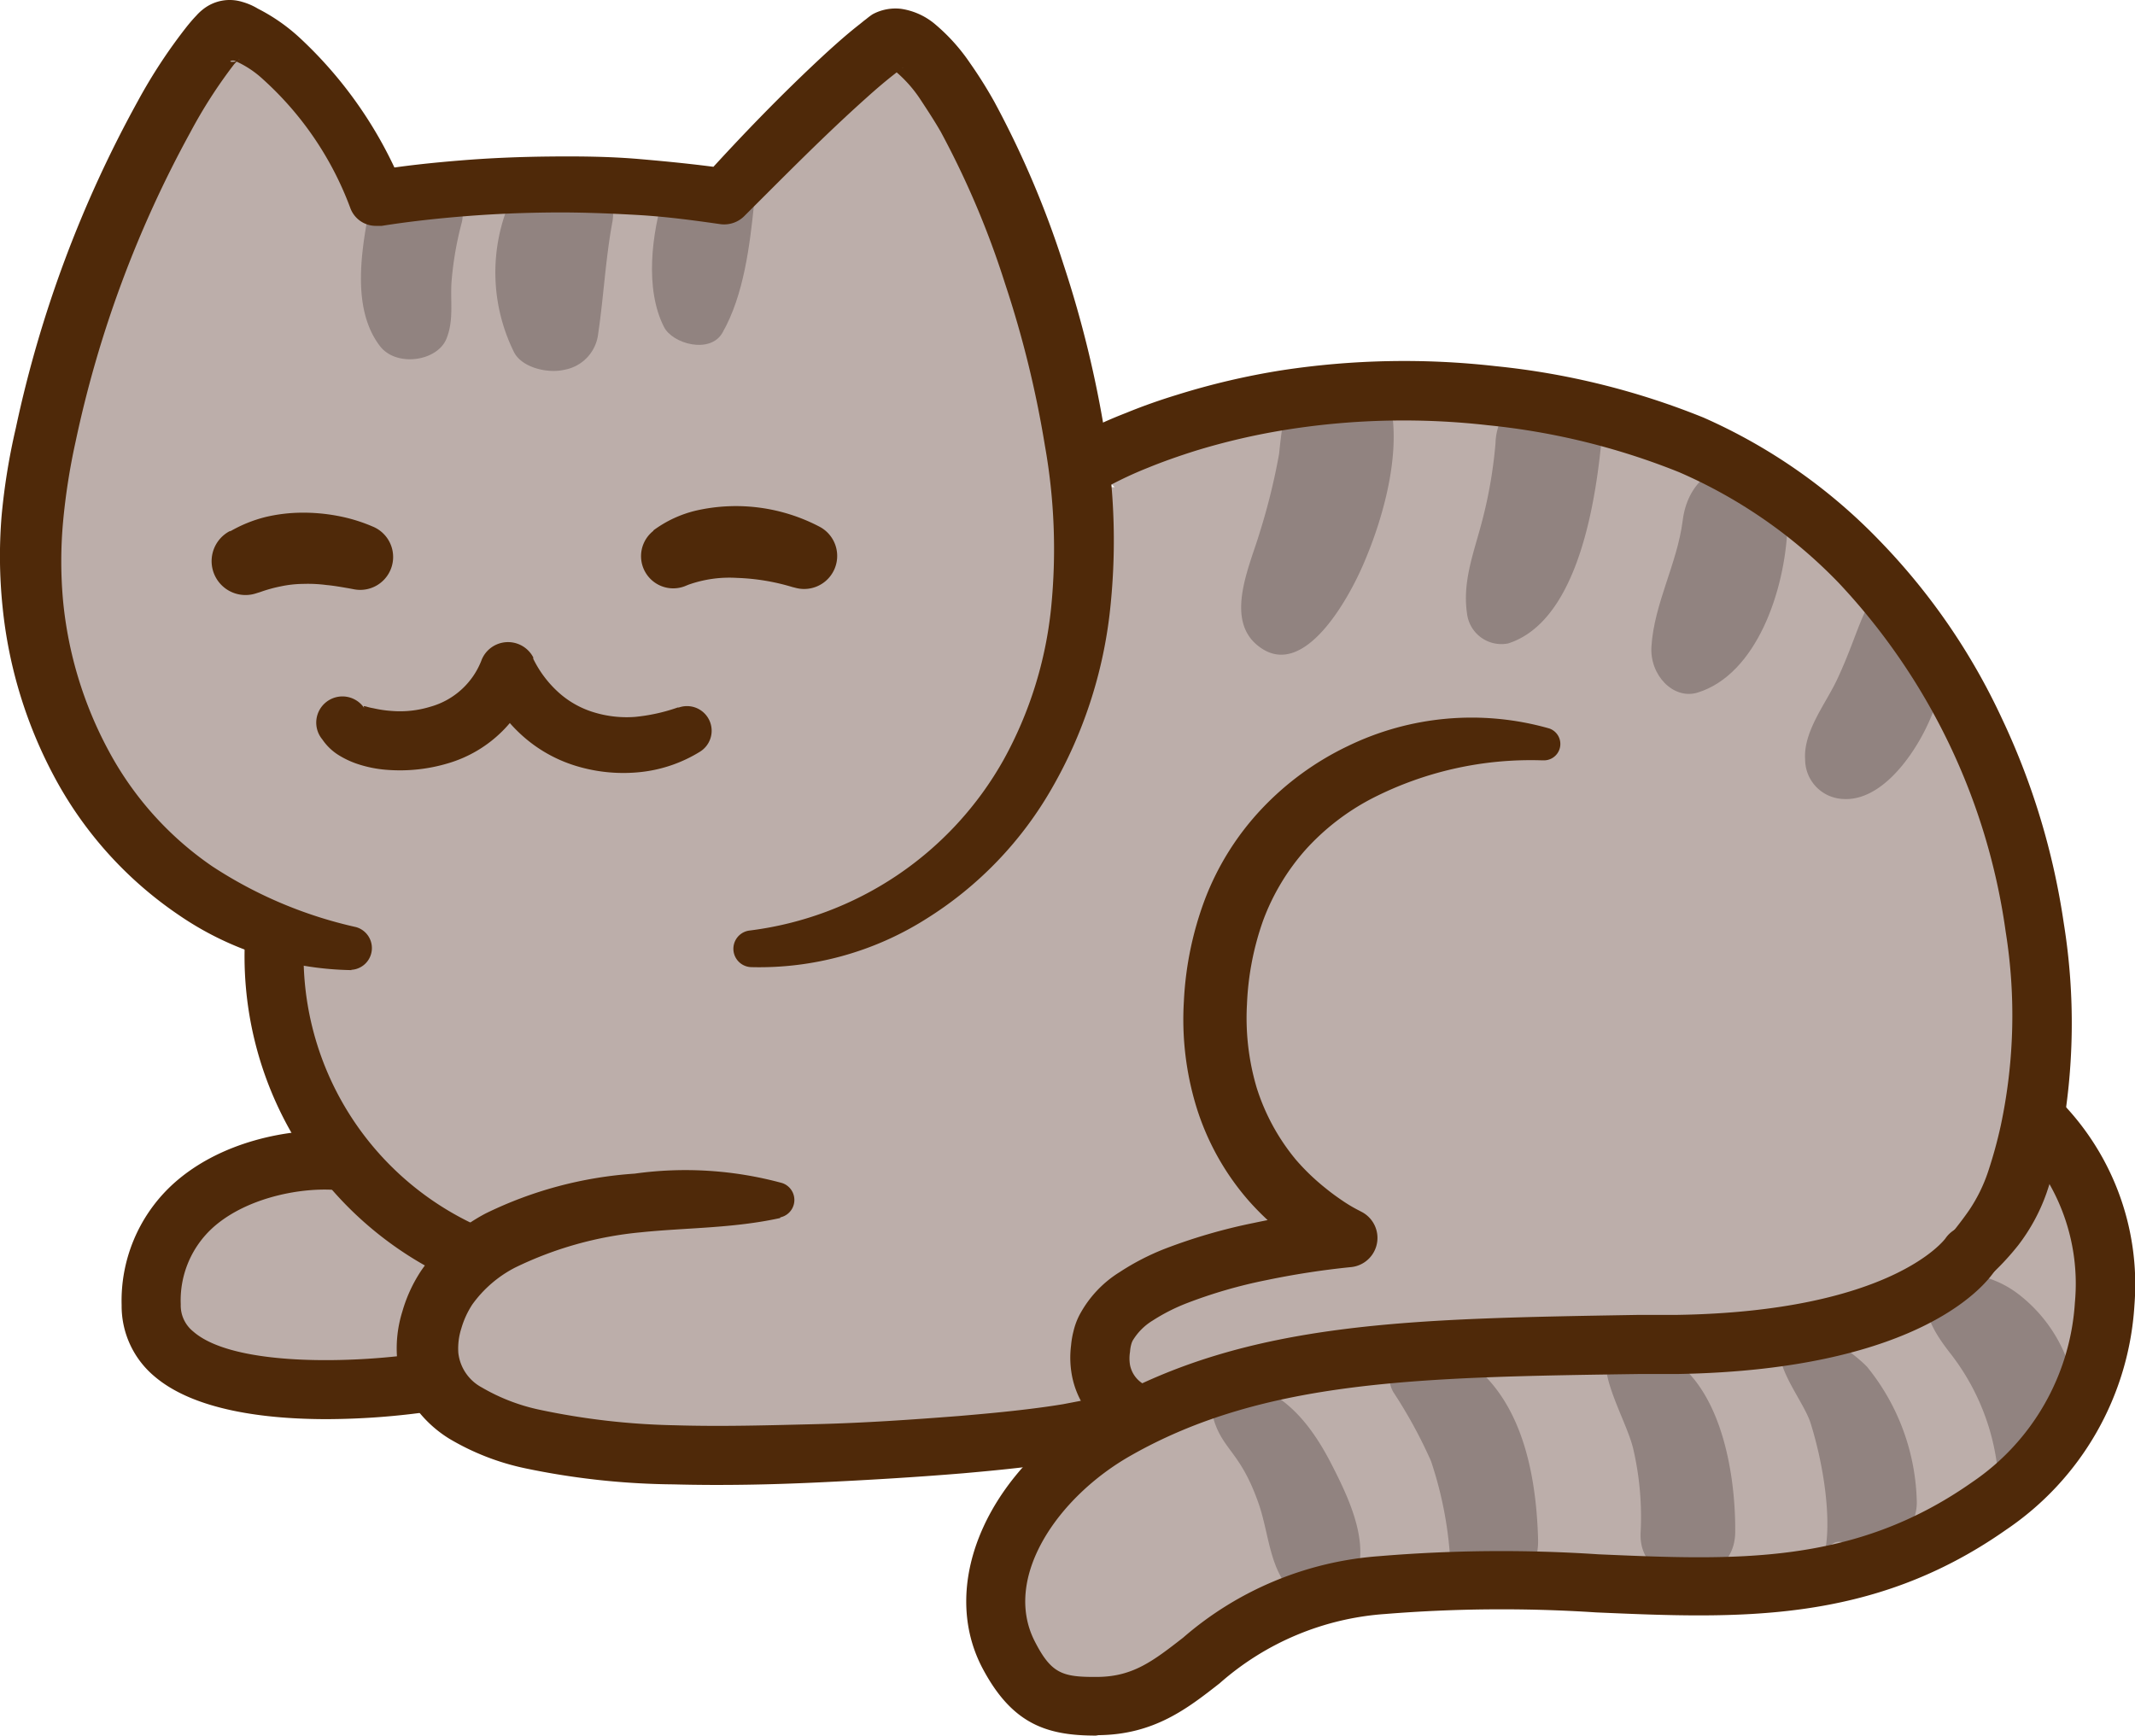 <svg xmlns="http://www.w3.org/2000/svg" width="149.9" height="121.87" viewBox="0 0 149.9 121.87"><defs><style>.a{fill:#bcaeaa;}.b{fill:#918380;}.c{fill:#4f2909;}</style></defs><path class="a" d="M142.86,78.48l-.12.25c3.26-17.33-6.17-43.1-29.05-49.23-22.24-6-37.13,3-37.13,3l1.7,1.71c-.73,0-1.45-.07-2.17,0l-.18,0C74.38,18.58,65.57.45,62.13,3,58.2,5.91,50.85,13.77,50.85,13.77a82.08,82.08,0,0,0-24.36.13C24.16,7.48,17.57.89,15.61,2.35S5.6,16.58,2.69,33.09c-2.51,14.22,4,27.41,15.91,32,0,.18-.1.34-.13.52-.93,4.88.7,10.58,3,15.92-4.5.4-10.88,2.86-10.89,10.07C10.59,100,30,97.06,30,97.06l-1-2.39a4.87,4.87,0,0,0,1,.47c.46,6.5,12.51,7.58,27.71,6.91,10-.44,15.05-1.06,17.5-1.51.16.06.32.13.48.18.5.17,1,.3,1.5.43-5.61,3.73-8.92,10-6.37,15,1.63,3.21,3.28,3.7,6.29,3.67,7.15-.06,7.6-7.24,20-8.49,16.23-1.65,29.36,3.75,42.6-5.56C150.21,98.35,149.71,84.64,142.86,78.48Z"/><path class="b" d="M26,14.28c-.57,3-1.4,7.28.66,10,1.13,1.51,4,1.11,4.67-.46.55-1.31.28-2.65.37-4a23.25,23.25,0,0,1,.72-4.19C33.21,12.39,26.55,11.1,26,14.28Z"/><path class="b" d="M35.9,13.93a12.62,12.62,0,0,0,.2,10.82c.55,1.05,2.33,1.5,3.55,1.21A2.9,2.9,0,0,0,42,23.42c.39-2.63.51-5.23,1-7.86C43.64,11.66,37.61,10.2,35.9,13.93Z"/><path class="b" d="M46.62,13.61c-.85,2.77-1.37,6.66,0,9.35.6,1.19,3.24,1.91,4.1.41,1.52-2.66,1.93-6.21,2.23-9.1S47.44,10.93,46.62,13.61Z"/><path class="b" d="M90.36,28.1a36.66,36.66,0,0,0-.55,3.75,45.08,45.08,0,0,1-1.36,5.53c-.69,2.35-2.56,6.21,0,8.06,3.15,2.31,6.29-3.51,7.29-5.86,1.4-3.24,2.81-8.17,1.73-11.81C95,27.85,92.6,28,90.36,28.1Z"/><path class="b" d="M106.6,27.92A4.24,4.24,0,0,0,105,31.13a32.17,32.17,0,0,1-1.07,5.94c-.55,2-1.24,3.91-.93,6a2.43,2.43,0,0,0,2.89,2.11c4.62-1.48,6-9,6.5-13.74a5,5,0,0,0-.17-1.87A20.49,20.49,0,0,0,106.6,27.92Z"/><path class="b" d="M118.14,36.57c-.38,3-2,5.81-2.19,8.82-.14,2,1.53,3.77,3.25,3.24,4.13-1.29,6.12-7.14,6.3-11.61C125.73,31.46,118.81,31.16,118.14,36.57Z"/><path class="b" d="M135.36,43.15c-.72-1-1.87-2.66-2.8-2.12-1.74,1-1.94,3.18-3.56,6.65-.79,1.71-2.4,3.67-2.26,5.66a2.78,2.78,0,0,0,2.62,2.76c2.58.2,4.76-2.74,5.83-4.9C136.46,48.63,137.18,45.58,135.36,43.15Z"/><path class="b" d="M93.55,102.94c-1.25-2.47-3-4.94-5.8-5.73a2.06,2.06,0,0,0-2.52,2.52c.68,2.14,1.88,2.24,3.14,5.85.74,2.12.75,4.67,2.42,6.26a2.64,2.64,0,0,0,4.1-.53C96.43,108.82,94.76,105.31,93.55,102.94Z"/><path class="b" d="M100.49,94.28c-2-.67-3.62,1.75-2.67,3.46a33.54,33.54,0,0,1,2.65,4.85,26.82,26.82,0,0,1,1.38,7.48c-.13,4.53,6.28,2.58,6.14-2C107.83,102.57,106.43,96.27,100.49,94.28Z"/><path class="b" d="M116,94.72c-1.24-.42-3.11-.49-3.25.6-.22,1.83,1.56,4.74,1.94,6.5a21.1,21.1,0,0,1,.5,5.77c-.23,4.25,6.6,4.3,6.64,0S120.74,96.35,116,94.72Z"/><path class="b" d="M131.11,96c-.77-.86-5.48-4.62-6.13-1.7-.4,1.77,1.69,4.12,2.16,5.68,1,3.24,1.42,6.84,1,8.92-.3,1.34.06-1.18,1.42-.53a3.83,3.83,0,0,0,2.57.33,3.32,3.32,0,0,0,2.45-3.21A15.56,15.56,0,0,0,131.11,96Z"/><path class="b" d="M145.7,97.7a10.48,10.48,0,0,0-4-6.84,7.06,7.06,0,0,0-3.37-1.39,4,4,0,0,0-1.68.22,1.8,1.8,0,0,0-.83.49c-.37.49-.39.5-.07,0a1,1,0,0,0-.48,1.18c-.11,1.29.92,2.71,1.64,3.64a16.13,16.13,0,0,1,3.38,8.56c.22,2.18,0-1,2.38-1.31S146,99.88,145.7,97.7Z"/><path class="c" d="M24.7,68.12a22,22,0,0,1-12.12-3.85,27.2,27.2,0,0,1-8.64-9.49A32,32,0,0,1,.18,42.61a34.66,34.66,0,0,1-.07-6.36,45.42,45.42,0,0,1,1-6.19A83.59,83.59,0,0,1,9.66,7.13a37.13,37.13,0,0,1,3.5-5.32c.19-.23.37-.45.63-.72a3.46,3.46,0,0,1,.47-.44A3,3,0,0,1,17,.13a4.45,4.45,0,0,1,1.11.48,13,13,0,0,1,2.95,2.06,29.61,29.61,0,0,1,7.27,10.55L26.14,12h0c2.15-.36,4.18-.57,6.27-.74s4.16-.25,6.24-.27,4.17,0,6.26.18,4.18.39,6.26.69l-1.77.61h0c2.72-3,5.53-5.91,8.56-8.71.77-.7,1.54-1.39,2.4-2.06l.32-.26.16-.12A4.5,4.5,0,0,1,61.27,1a3.38,3.38,0,0,1,2-.38A4.79,4.79,0,0,1,65.7,1.74a13.28,13.28,0,0,1,2.4,2.68,31.09,31.09,0,0,1,1.72,2.74A66.81,66.81,0,0,1,74.68,18.6a76.89,76.89,0,0,1,2.92,12,45.14,45.14,0,0,1,.3,12.57,32,32,0,0,1-4,12.1A26.06,26.06,0,0,1,65,64.54a21.91,21.91,0,0,1-12.27,3.37,1.29,1.29,0,0,1-.1-2.57h0a23.82,23.82,0,0,0,17.84-12,27.86,27.86,0,0,0,3.33-10.66,41.36,41.36,0,0,0-.44-11.41,73.32,73.32,0,0,0-2.79-11.34A61.69,61.69,0,0,0,66.06,9.27c-.47-.82-1-1.62-1.48-2.35A9.11,9.11,0,0,0,63,5.12c-.22-.2-.47-.26-.23-.2a1,1,0,0,0,.54-.12.18.18,0,0,0,.1-.07l-.13.11L63,5.05c-.72.55-1.46,1.18-2.18,1.83-2.91,2.6-5.72,5.46-8.52,8.25h0a2,2,0,0,1-1.72.61h0c-1.95-.28-3.91-.54-5.9-.65s-4-.19-6-.17-4,.1-6,.26-4,.38-5.88.68h-.41a1.91,1.91,0,0,1-1.8-1.27,22.88,22.88,0,0,0-6.1-9,7.1,7.1,0,0,0-2-1.32c-.27-.08-.56.12,0,.06a1,1,0,0,0,.34-.18.34.34,0,0,0-.09.06,2.37,2.37,0,0,0-.37.39,34.34,34.34,0,0,0-3,4.68A79.34,79.34,0,0,0,5.31,31a45.41,45.41,0,0,0-.88,5.62,30.7,30.7,0,0,0,0,5.59A27.74,27.74,0,0,0,7.64,52.74a23,23,0,0,0,7.26,8.09A30.48,30.48,0,0,0,25,65.1h0a1.53,1.53,0,0,1-.35,3Z"/><path class="c" d="M25.57,49.7c-.07-.17,0-.11.14-.09a3.36,3.36,0,0,0,.5.12,8,8,0,0,0,1.28.19,7.25,7.25,0,0,0,2.71-.29,5.4,5.4,0,0,0,3.63-3.33h0a2,2,0,0,1,3.61-.14l0,.1a7.79,7.79,0,0,0,1.69,2.28A6.51,6.51,0,0,0,41.64,50a7.87,7.87,0,0,0,2.94.34,12.75,12.75,0,0,0,3-.66l.08,0a1.73,1.73,0,0,1,1.49,3.1A9.91,9.91,0,0,1,45,54.21a11.4,11.4,0,0,1-4.53-.42,10,10,0,0,1-4-2.32,10.3,10.3,0,0,1-1.49-1.76,10.68,10.68,0,0,1-1.1-2.11l3.66-.05h0a9,9,0,0,1-6.09,6.05,11.75,11.75,0,0,1-4.24.46A8.5,8.5,0,0,1,25,53.61a6.34,6.34,0,0,1-1.13-.53,3.83,3.83,0,0,1-1.24-1.16,1.84,1.84,0,1,1,2.93-2.22Z"/><path class="c" d="M16.16,37.31a9.63,9.63,0,0,1,2.46-1A11.3,11.3,0,0,1,21.18,36a12.92,12.92,0,0,1,2.5.22,11.54,11.54,0,0,1,2.48.75,2.31,2.31,0,0,1-1.3,4.41l-.37-.07c-.37-.06-1-.18-1.56-.23A10.12,10.12,0,0,0,21.29,41a7.93,7.93,0,0,0-1.56.17,10,10,0,0,0-1.45.4l-.29.09a2.38,2.38,0,0,1-1.83-4.38Z"/><path class="c" d="M45.88,37.24a8.23,8.23,0,0,1,3-1.39A12.63,12.63,0,0,1,57.57,37a2.32,2.32,0,0,1-1.74,4.27l-.2-.05a15.14,15.14,0,0,0-3.87-.64,8.59,8.59,0,0,0-3.43.48l-.27.11a2.26,2.26,0,0,1-2.18-3.9Z"/><path class="c" d="M33.11,90.24a2.12,2.12,0,0,1-.88-.19,24.93,24.93,0,0,1-15-24.63,2.07,2.07,0,1,1,4.13.32A20.84,20.84,0,0,0,34,86.29a2.07,2.07,0,0,1-.87,3.95Z"/><path class="c" d="M54.77,85.53c-3.34.73-6.58.67-9.77,1a25.57,25.57,0,0,0-8.84,2.48,8.47,8.47,0,0,0-3,2.59,6.26,6.26,0,0,0-.77,1.68A4.6,4.6,0,0,0,32.18,95a3.15,3.15,0,0,0,1.66,2.43,13.58,13.58,0,0,0,4,1.55,50.23,50.23,0,0,0,9.56,1.1c3.28.1,6.6,0,9.92-.08s6.66-.31,10-.57c1.65-.14,3.3-.29,4.92-.49.81-.1,1.62-.21,2.4-.34l1.15-.22.52-.12.23-.06s.2-.08,0,0a2,2,0,1,1,1.76,3.57,4.72,4.72,0,0,1-.58.22l-.38.11-.7.17c-.45.1-.89.18-1.33.26q-1.29.22-2.58.39c-1.7.22-3.4.38-5.09.53-3.38.28-6.75.48-10.13.64s-6.79.23-10.21.14a52.9,52.9,0,0,1-10.43-1.13,17.42,17.42,0,0,1-5.33-2.08,8.45,8.45,0,0,1-2.44-2.28,7,7,0,0,1-1.22-3.38,8.64,8.64,0,0,1,.37-3.27,10.32,10.32,0,0,1,1.33-2.88,12.73,12.73,0,0,1,4.51-4,28,28,0,0,1,10.47-2.8,25.8,25.8,0,0,1,10.35.66,1.25,1.25,0,0,1-.12,2.41Z"/><path class="c" d="M22.94,99.65c-4.26,0-9.28-.6-12.09-3a6.44,6.44,0,0,1-2.31-5A11.1,11.1,0,0,1,12,83.28c3.38-3.18,8.41-4.07,11.69-3.87a2.07,2.07,0,0,1-.25,4.14c-2.57-.16-6.35.64-8.6,2.75a6.89,6.89,0,0,0-2.15,5.29,2.34,2.34,0,0,0,.87,1.9C16.41,96,25,95.73,29.69,95a2.07,2.07,0,0,1,.62,4.1A52.37,52.37,0,0,1,22.94,99.65Z"/><path class="c" d="M134.17,90.68c1.24-2.3,2.92-4,4.09-5.71a11.12,11.12,0,0,0,1.32-2.68,32.09,32.09,0,0,0,.89-3.23,37.18,37.18,0,0,0,.35-13.64,44.71,44.71,0,0,0-11.76-24.53,34.79,34.79,0,0,0-11.16-7.73,49.05,49.05,0,0,0-13.42-3.3,52.44,52.44,0,0,0-13.88.27,46.84,46.84,0,0,0-6.75,1.55c-1.1.35-2.19.73-3.24,1.16a26.92,26.92,0,0,0-3,1.41l-.08,0a2.08,2.08,0,1,1-2.05-3.61h0A31.58,31.58,0,0,1,79.05,29c1.17-.48,2.36-.9,3.57-1.27A51.7,51.7,0,0,1,90,26a56.94,56.94,0,0,1,15-.29,53,53,0,0,1,14.6,3.61A39,39,0,0,1,132,38a45.22,45.22,0,0,1,8.55,12.44,50.73,50.73,0,0,1,4.35,14.39A44.09,44.09,0,0,1,144.7,80a29.27,29.27,0,0,1-1,3.74,13.21,13.21,0,0,1-2,3.7,18.6,18.6,0,0,1-5.79,4.84l0,0a1.18,1.18,0,0,1-1.61-.45A1.21,1.21,0,0,1,134.17,90.68Z"/><path class="c" d="M108.28,53.39a24.43,24.43,0,0,0-11.92,2.66,16.58,16.58,0,0,0-4.68,3.6,15.73,15.73,0,0,0-3,5,20,20,0,0,0-1.13,5.88,17.22,17.22,0,0,0,.68,5.84A14.91,14.91,0,0,0,91,81.45a15.5,15.5,0,0,0,2.09,2c.38.31.78.6,1.18.87a10.3,10.3,0,0,0,1.15.68l.17.09a2.06,2.06,0,0,1-.8,3.89h0a57.32,57.32,0,0,0-5.88.91,34.12,34.12,0,0,0-5.59,1.62,13.25,13.25,0,0,0-2.38,1.21,4.15,4.15,0,0,0-1.41,1.41,1.31,1.31,0,0,0-.11.29,2.61,2.61,0,0,0-.08.5,2.84,2.84,0,0,0,0,.93,2,2,0,0,0,.86,1.28,2.07,2.07,0,0,1-2.51,3.3,6.17,6.17,0,0,1-2.42-3.8,6.82,6.82,0,0,1-.07-2.15,6.12,6.12,0,0,1,.17-1,4.87,4.87,0,0,1,.43-1.16,7.93,7.93,0,0,1,2.82-3,17.28,17.28,0,0,1,3.13-1.62,39,39,0,0,1,6.29-1.83,60.75,60.75,0,0,1,6.37-1h0l-.63,4A15.36,15.36,0,0,1,92,87.94a17.24,17.24,0,0,1-1.57-1.06,19.74,19.74,0,0,1-2.76-2.57A18.14,18.14,0,0,1,84,77.73a21,21,0,0,1-.88-7.4,23.54,23.54,0,0,1,1.49-7.21,19.26,19.26,0,0,1,4-6.35,20.38,20.38,0,0,1,6-4.37,19.88,19.88,0,0,1,14.16-1.25,1.15,1.15,0,0,1-.37,2.24Z"/><path class="c" d="M76.94,121.87c-3.49,0-5.92-.83-8-4.81-3.09-6,.53-14,8.4-18.46,10.35-5.88,21.82-6,37.69-6.27l2.67,0c15.14-.23,18.85-5.32,18.89-5.37a2.09,2.09,0,0,1,2.85-.58,2.06,2.06,0,0,1,.64,2.81c-.45.71-4.87,7-22.32,7.29l-2.67,0c-15.26.22-26.28.37-35.7,5.73-5.1,2.89-9,8.54-6.76,13,1.18,2.32,1.95,2.56,4.43,2.54s3.89-1.11,6-2.75a23.61,23.61,0,0,1,13.78-5.73,103.14,103.14,0,0,1,15.38-.13c9.62.42,17.92.79,26.24-5.06a16.47,16.47,0,0,0,7.22-12.62A14.17,14.17,0,0,0,141.47,80a2.07,2.07,0,1,1,2.77-3.09,18.37,18.37,0,0,1,5.62,14.74,20.52,20.52,0,0,1-9,15.76c-9.48,6.66-18.86,6.24-28.8,5.81a101.69,101.69,0,0,0-14.78.11,19.6,19.6,0,0,0-11.65,4.87c-2.26,1.77-4.6,3.6-8.5,3.64Z"/></svg>